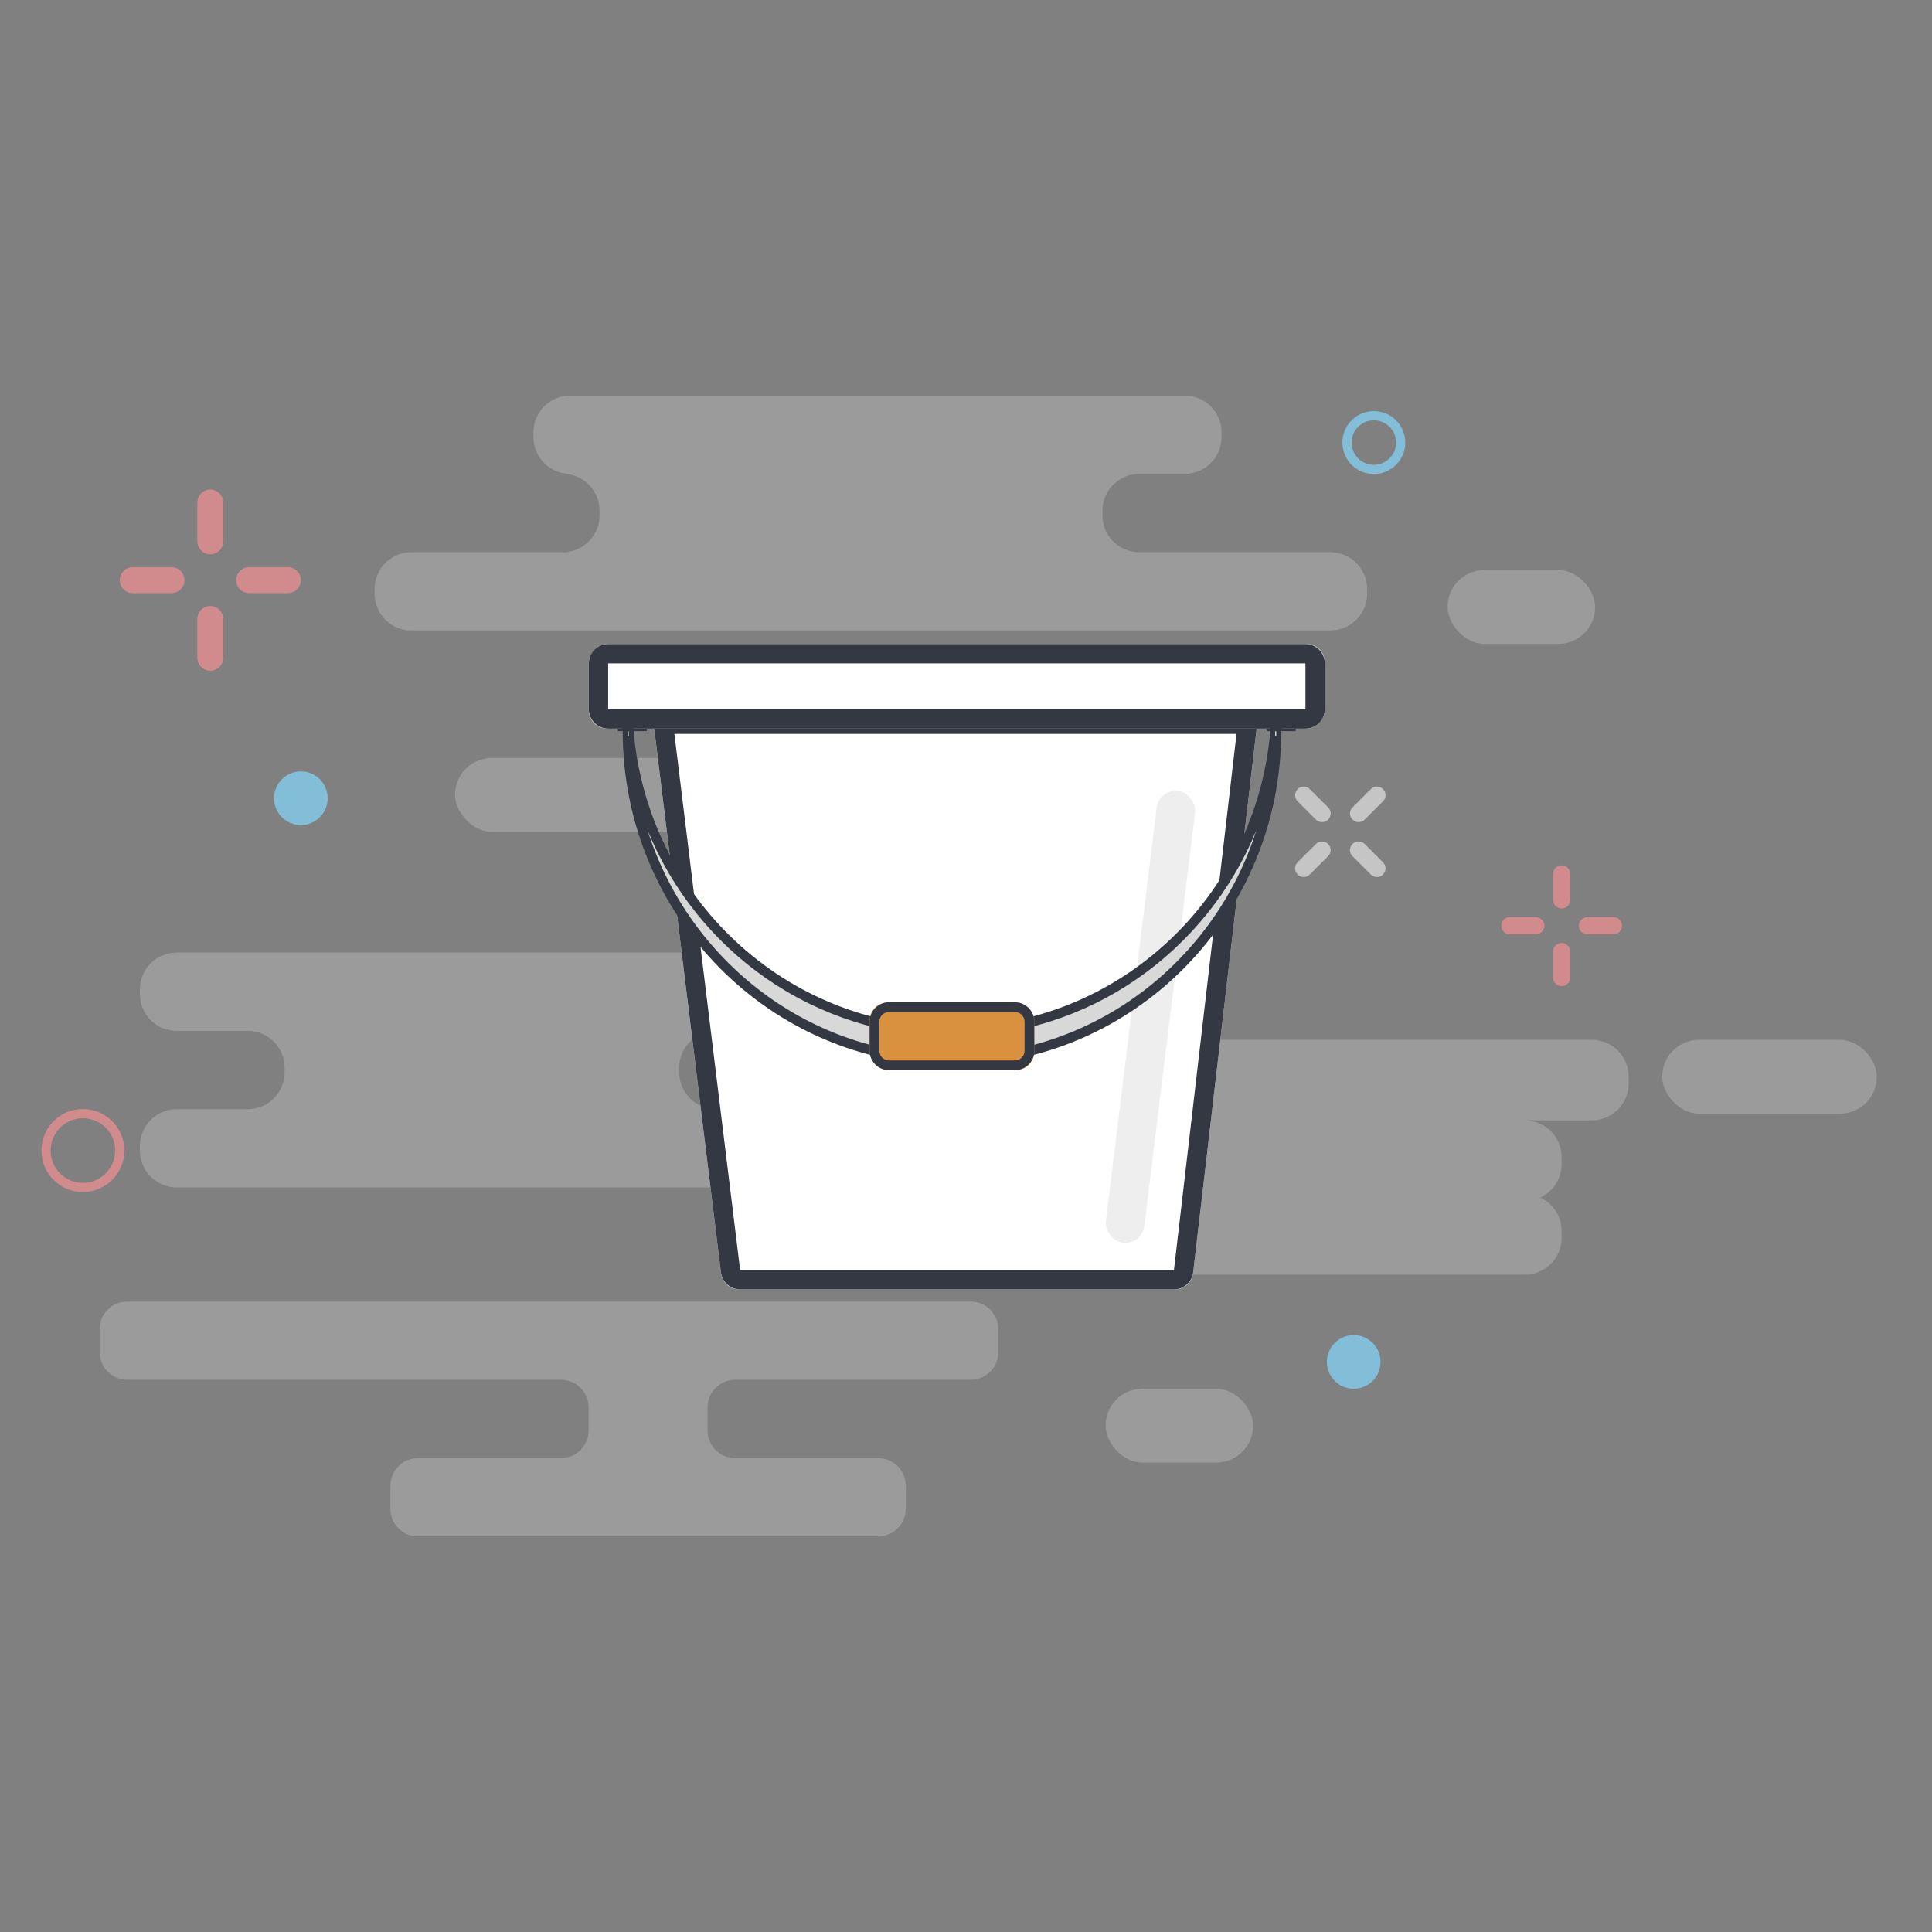 <?xml version="1.0" encoding="UTF-8"?>
<svg width="210px" height="210px" viewBox="0 0 210 210" version="1.1" xmlns="http://www.w3.org/2000/svg" xmlns:xlink="http://www.w3.org/1999/xlink">
    <rect x="0" y="0" width="210" height="210" fill="#808080" stroke="none"/>
    <!-- Generator: Sketch 49.3 (51167) - http://www.bohemiancoding.com/sketch -->
    <title>Empry_bucket illustration</title>
    <desc>Created with Sketch.</desc>
    <defs></defs>
    <g id="App-Name" stroke="none" stroke-width="1" fill="none" fill-rule="evenodd">
        <g id="Empry_bucket-illustration" transform="translate(5, 43)">
            <g id="bg">
                <ellipse id="Oval-2" fill="#82BED7" cx="142.143" cy="105.035" rx="2.916" ry="2.918"></ellipse>
                <ellipse id="Oval-2-Copy-3" fill="#82BED7" cx="27.7" cy="43.765" rx="2.916" ry="2.918"></ellipse>
                <ellipse id="Oval-2-Copy" stroke="#82BED7" cx="144.33" cy="5.106" rx="2.916" ry="2.918"></ellipse>
                <ellipse id="Oval-2-Copy-2" stroke="#D28B8D" cx="4.009" cy="82.059" rx="4.009" ry="4.012"></ellipse>
                <rect id="Rectangle-12" fill="#D8D8D8" opacity="0.3" x="152.348" y="18.965" width="16.037" height="8.024" rx="4"></rect>
                <rect id="Rectangle-12-Copy-2" fill="#D8D8D8" opacity="0.3" x="115.172" y="107.953" width="16.037" height="8.024" rx="4"></rect>
                <path d="M76.09,106.98 L74.908,106.98 C73.251,106.98 71.908,108.324 71.908,109.98 L71.908,112.49 C71.908,114.147 73.251,115.49 74.908,115.49 L76.09,115.49 L90.454,115.49 C92.111,115.49 93.454,116.833 93.454,118.49 L93.454,121 C93.454,122.657 92.111,124 90.454,124 L40.433,124 C38.776,124 37.433,122.657 37.433,121 L37.433,118.49 C37.433,116.833 38.776,115.49 40.433,115.49 L54.797,115.49 L55.98,115.49 C57.636,115.49 58.98,114.147 58.98,112.49 L58.98,109.98 C58.98,108.324 57.636,106.98 55.98,106.98 L54.797,106.98 L8.832,106.98 C7.175,106.98 5.832,105.637 5.832,103.98 L5.832,101.471 C5.832,99.814 7.175,98.471 8.832,98.471 L100.509,98.471 C102.166,98.471 103.509,99.814 103.509,101.471 L103.509,103.98 C103.509,105.637 102.166,106.98 100.509,106.98 L76.09,106.98 Z" id="Combined-Shape" fill="#D8D8D8" opacity="0.3"></path>
                <rect id="Rectangle-12-Copy" fill="#D8D8D8" opacity="0.3" x="175.674" y="70.024" width="23.326" height="8.024" rx="4"></rect>
                <path d="M56.979,17.02 C56.843,17.02 56.708,17.013 56.575,16.999 C58.595,16.797 60.171,15.092 60.171,13.02 L60.171,12.51 C60.171,10.437 58.595,8.732 56.575,8.53 C56.708,8.517 56.843,8.51 56.979,8.51 C54.77,8.51 52.979,6.719 52.979,4.51 L52.979,4 C52.979,1.791 54.77,4.05812251e-16 56.979,0 L123.778,0 C125.987,-4.05812251e-16 127.778,1.791 127.778,4 L127.778,4.51 C127.778,6.719 125.987,8.51 123.778,8.51 L118.832,8.51 C116.623,8.51 114.832,10.301 114.832,12.51 L114.832,13.02 C114.832,15.229 116.623,17.02 118.832,17.02 L139.601,17.02 C141.81,17.02 143.601,18.81 143.601,21.02 L143.601,21.529 C143.601,23.739 141.81,25.529 139.601,25.529 L39.718,25.529 C37.509,25.529 35.718,23.739 35.718,21.529 L35.718,21.02 C35.718,18.81 37.509,17.02 39.718,17.02 L56.979,17.02 Z" id="Combined-Shape" fill="#D8D8D8" opacity="0.3"></path>
                <rect id="Rectangle-11-Copy-5" fill="#D8D8D8" opacity="0.3" x="44.465" y="39.388" width="74.352" height="8.024" rx="4"></rect>
                <path d="M21.933,77.561 C24.143,77.561 25.933,75.77 25.933,73.561 L25.933,73.051 C25.933,70.842 24.143,69.051 21.933,69.051 L14.205,69.051 C11.996,69.051 10.205,67.26 10.205,65.051 L10.205,64.541 C10.205,62.332 11.996,60.541 14.205,60.541 L80.557,60.541 C82.766,60.541 84.557,62.332 84.557,64.541 L84.557,65.051 C84.557,67.26 82.766,69.051 80.557,69.051 L72.829,69.051 C70.619,69.051 68.829,70.842 68.829,73.051 L68.829,73.561 C68.829,75.77 70.619,77.561 72.829,77.561 L80.557,77.561 C82.766,77.561 84.557,79.352 84.557,81.561 L84.557,82.071 C84.557,84.28 82.766,86.071 80.557,86.071 L14.205,86.071 C11.996,86.071 10.205,84.28 10.205,82.071 L10.205,81.561 C10.205,79.352 11.996,77.561 14.205,77.561 L21.933,77.561 Z" id="Combined-Shape" fill="#D8D8D8" opacity="0.3"></path>
                <path d="M103.999,86.8 C105.026,86.076 105.696,84.881 105.696,83.529 L105.696,82.776 C105.696,80.567 103.905,78.776 101.696,78.776 L93.659,78.776 C91.45,78.776 89.659,76.986 89.659,74.776 L89.659,74.024 C89.659,71.814 91.45,70.024 93.659,70.024 L168.029,70.024 C170.238,70.024 172.029,71.814 172.029,74.024 L172.029,74.776 C172.029,76.986 170.238,78.776 168.029,78.776 L160.74,78.776 C162.949,78.776 164.74,80.567 164.74,82.776 L164.74,83.529 C164.74,85.142 163.786,86.532 162.411,87.165 C163.786,87.798 164.74,89.187 164.74,90.8 L164.74,91.553 C164.74,93.762 162.949,95.553 160.74,95.553 L93.659,95.553 C91.45,95.553 89.659,93.762 89.659,91.553 L89.659,90.8 C89.659,88.591 91.45,86.8 93.659,86.8 L103.999,86.8 Z" id="Combined-Shape-Copy" fill="#D8D8D8" opacity="0.3"></path>
                <path d="M17.859,10.212 C18.635,10.212 19.265,10.841 19.265,11.618 L19.265,15.84 C19.265,16.616 18.635,17.245 17.859,17.245 C17.083,17.245 16.453,16.616 16.453,15.84 L16.453,11.618 C16.453,10.841 17.083,10.212 17.859,10.212 Z M27.702,20.059 C27.702,20.835 27.073,21.465 26.296,21.465 L22.074,21.465 C21.298,21.465 20.668,20.835 20.668,20.059 C20.668,19.282 21.298,18.653 22.074,18.653 L26.296,18.653 C27.073,18.653 27.702,19.282 27.702,20.059 Z M15.05,20.059 C15.05,20.835 14.42,21.465 13.644,21.465 L9.422,21.465 C8.645,21.465 8.016,20.835 8.016,20.059 C8.016,19.282 8.645,18.653 9.422,18.653 L13.644,18.653 C14.42,18.653 15.05,19.282 15.05,20.059 Z M17.859,22.872 C18.635,22.872 19.265,23.502 19.265,24.278 L19.265,28.5 C19.265,29.276 18.635,29.906 17.859,29.906 C17.083,29.906 16.453,29.276 16.453,28.5 L16.453,24.278 C16.453,23.502 17.083,22.872 17.859,22.872 Z" id="Combined-Shape" fill="#D28B8D"></path>
                <path d="M164.74,51.059 C165.258,51.059 165.677,51.478 165.677,51.996 L165.677,54.811 C165.677,55.328 165.258,55.748 164.74,55.748 C164.222,55.748 163.803,55.328 163.803,54.811 L163.803,51.996 C163.803,51.478 164.222,51.059 164.74,51.059 Z M171.302,57.624 C171.302,58.141 170.882,58.561 170.365,58.561 L167.55,58.561 C167.032,58.561 166.613,58.141 166.613,57.624 C166.613,57.106 167.032,56.686 167.55,56.686 L170.365,56.686 C170.882,56.686 171.302,57.106 171.302,57.624 Z M162.867,57.624 C162.867,58.141 162.447,58.561 161.93,58.561 L159.115,58.561 C158.598,58.561 158.178,58.141 158.178,57.624 C158.178,57.106 158.598,56.686 159.115,56.686 L161.93,56.686 C162.447,56.686 162.867,57.106 162.867,57.624 Z M164.74,59.499 C165.258,59.499 165.677,59.919 165.677,60.436 L165.677,63.251 C165.677,63.769 165.258,64.188 164.74,64.188 C164.222,64.188 163.803,63.769 163.803,63.251 L163.803,60.436 C163.803,59.919 164.222,59.499 164.74,59.499 Z" id="Combined-Shape-Copy-2" fill="#D28B8D"></path>
                <path d="M140.685,40.847 C141.203,40.847 141.622,41.267 141.622,41.784 L141.622,44.599 C141.622,45.117 141.203,45.536 140.685,45.536 C140.167,45.536 139.748,45.117 139.748,44.599 L139.748,41.784 C139.748,41.267 140.167,40.847 140.685,40.847 Z M147.247,47.412 C147.247,47.929 146.827,48.349 146.31,48.349 L143.495,48.349 C142.977,48.349 142.558,47.929 142.558,47.412 C142.558,46.894 142.977,46.475 143.495,46.475 L146.31,46.475 C146.827,46.475 147.247,46.894 147.247,47.412 Z M138.812,47.412 C138.812,47.929 138.392,48.349 137.875,48.349 L135.06,48.349 C134.543,48.349 134.123,47.929 134.123,47.412 C134.123,46.894 134.543,46.475 135.06,46.475 L137.875,46.475 C138.392,46.475 138.812,46.894 138.812,47.412 Z M140.685,49.287 C141.203,49.287 141.622,49.707 141.622,50.225 L141.622,53.039 C141.622,53.557 141.203,53.976 140.685,53.976 C140.167,53.976 139.748,53.557 139.748,53.039 L139.748,50.225 C139.748,49.707 140.167,49.287 140.685,49.287 Z" id="Combined-Shape-Copy-3" fill="#C5C5C5" transform="translate(140.685, 47.412) rotate(45) translate(-140.685, -47.412) "></path>
            </g>
            <g id="Group-6" transform="translate(59, 27)">
                <rect id="Rectangle-4" fill="#333842" x="3.158" y="8.421" width="3.158" height="1.053"></rect>
                <rect id="Rectangle-4-Copy-2" fill="#333842" x="73.684" y="8.421" width="3.158" height="1.053"></rect>
                <g id="bucket">
                    <g id="Group">
                        <path d="M6.923,7.666 L72.77,7.666 L65.682,68.384 C65.564,69.392 64.71,70.152 63.695,70.152 L16.356,70.152 C15.346,70.152 14.494,69.398 14.371,68.395 L6.923,7.666 Z" id="Rectangle-Copy-4" fill="#FFFFFF"></path>
                        <path d="M9.302,9.771 L16.449,68.046 L63.602,68.046 L70.404,9.771 L9.302,9.771 Z M6.923,7.666 L72.77,7.666 L65.693,68.291 C65.569,69.352 64.67,70.152 63.602,70.152 L16.449,70.152 C15.386,70.152 14.489,69.358 14.36,68.303 L6.923,7.666 Z" id="Rectangle" fill="#333842" fill-rule="nonzero"></path>
                        <rect id="Rectangle-14" fill="#FFFFFF" transform="translate(40, 4.6) scale(1, -1) translate(-40, -4.6) " x="0" y="0" width="80" height="9.199" rx="2"></rect>
                        <path d="M2.105,2.105 L2.105,7.094 L77.895,7.094 L77.895,2.105 L2.105,2.105 Z M2.105,0 L77.895,0 C79.057,8.04792865e-15 80,0.943 80,2.105 L80,7.094 C80,8.257 79.057,9.199 77.895,9.199 L2.105,9.199 C0.943,9.199 1.42390263e-16,8.257 0,7.094 L0,2.105 C-1.42390263e-16,0.943 0.943,2.13585395e-16 2.105,0 Z" id="Rectangle-14-Copy" fill="#333842" fill-rule="nonzero"></path>
                    </g>
                </g>
                <rect id="Rectangle-15" fill="#EEEEEE" transform="translate(61.053, 40.526) rotate(7) translate(-61.053, -40.526) " x="58.947" y="15.789" width="4.211" height="49.474" rx="2.105"></rect>
                <path d="M4.211,9.474 L4.342,9.474 C5.896,27.782 21.031,42.151 39.474,42.151 C57.916,42.151 73.051,27.782 74.605,9.474 L74.737,9.474 C74.737,29.24 58.949,45.263 39.474,45.263 C19.998,45.263 4.211,29.24 4.211,9.474 Z" id="Combined-Shape" fill="#D8D8D8"></path>
                <path d="M39.474,44.737 C54.966,44.737 68.092,34.44 72.569,20.218 C67.185,33.451 54.333,42.677 39.474,42.677 C24.614,42.677 11.762,33.451 6.379,20.218 C10.855,34.44 23.981,44.737 39.474,44.737 Z M74.605,9.474 L74.605,10 L74.737,10 L74.737,9.485 L74.605,9.474 Z M4.211,10 L4.342,10 L4.342,9.474 L4.211,9.485 L4.211,10 Z M4.826,8.947 L4.866,9.429 C6.407,27.578 21.415,41.625 39.474,41.625 C57.532,41.625 72.541,27.578 74.081,9.429 L74.122,8.947 L75.263,8.947 L75.263,9.474 C75.263,29.529 59.241,45.789 39.474,45.789 C19.706,45.789 3.684,29.529 3.684,9.474 L3.684,8.947 L4.826,8.947 Z" id="Combined-Shape-Copy-5" fill="#333842" fill-rule="nonzero"></path>
                <rect id="Rectangle-17" fill="#D9913F" x="30.526" y="38.947" width="17.895" height="7.368" rx="2"></rect>
                <path d="M32.632,40 C32.05,40 31.579,40.471 31.579,41.053 L31.579,44.211 C31.579,44.792 32.05,45.263 32.632,45.263 L46.316,45.263 C46.897,45.263 47.368,44.792 47.368,44.211 L47.368,41.053 C47.368,40.471 46.897,40 46.316,40 L32.632,40 Z M32.632,38.947 L46.316,38.947 C47.478,38.947 48.421,39.89 48.421,41.053 L48.421,44.211 C48.421,45.373 47.478,46.316 46.316,46.316 L32.632,46.316 C31.469,46.316 30.526,45.373 30.526,44.211 L30.526,41.053 C30.526,39.89 31.469,38.947 32.632,38.947 Z" id="Rectangle-17-Copy" fill="#333842" fill-rule="nonzero"></path>
            </g>
        </g>
    </g>
</svg>